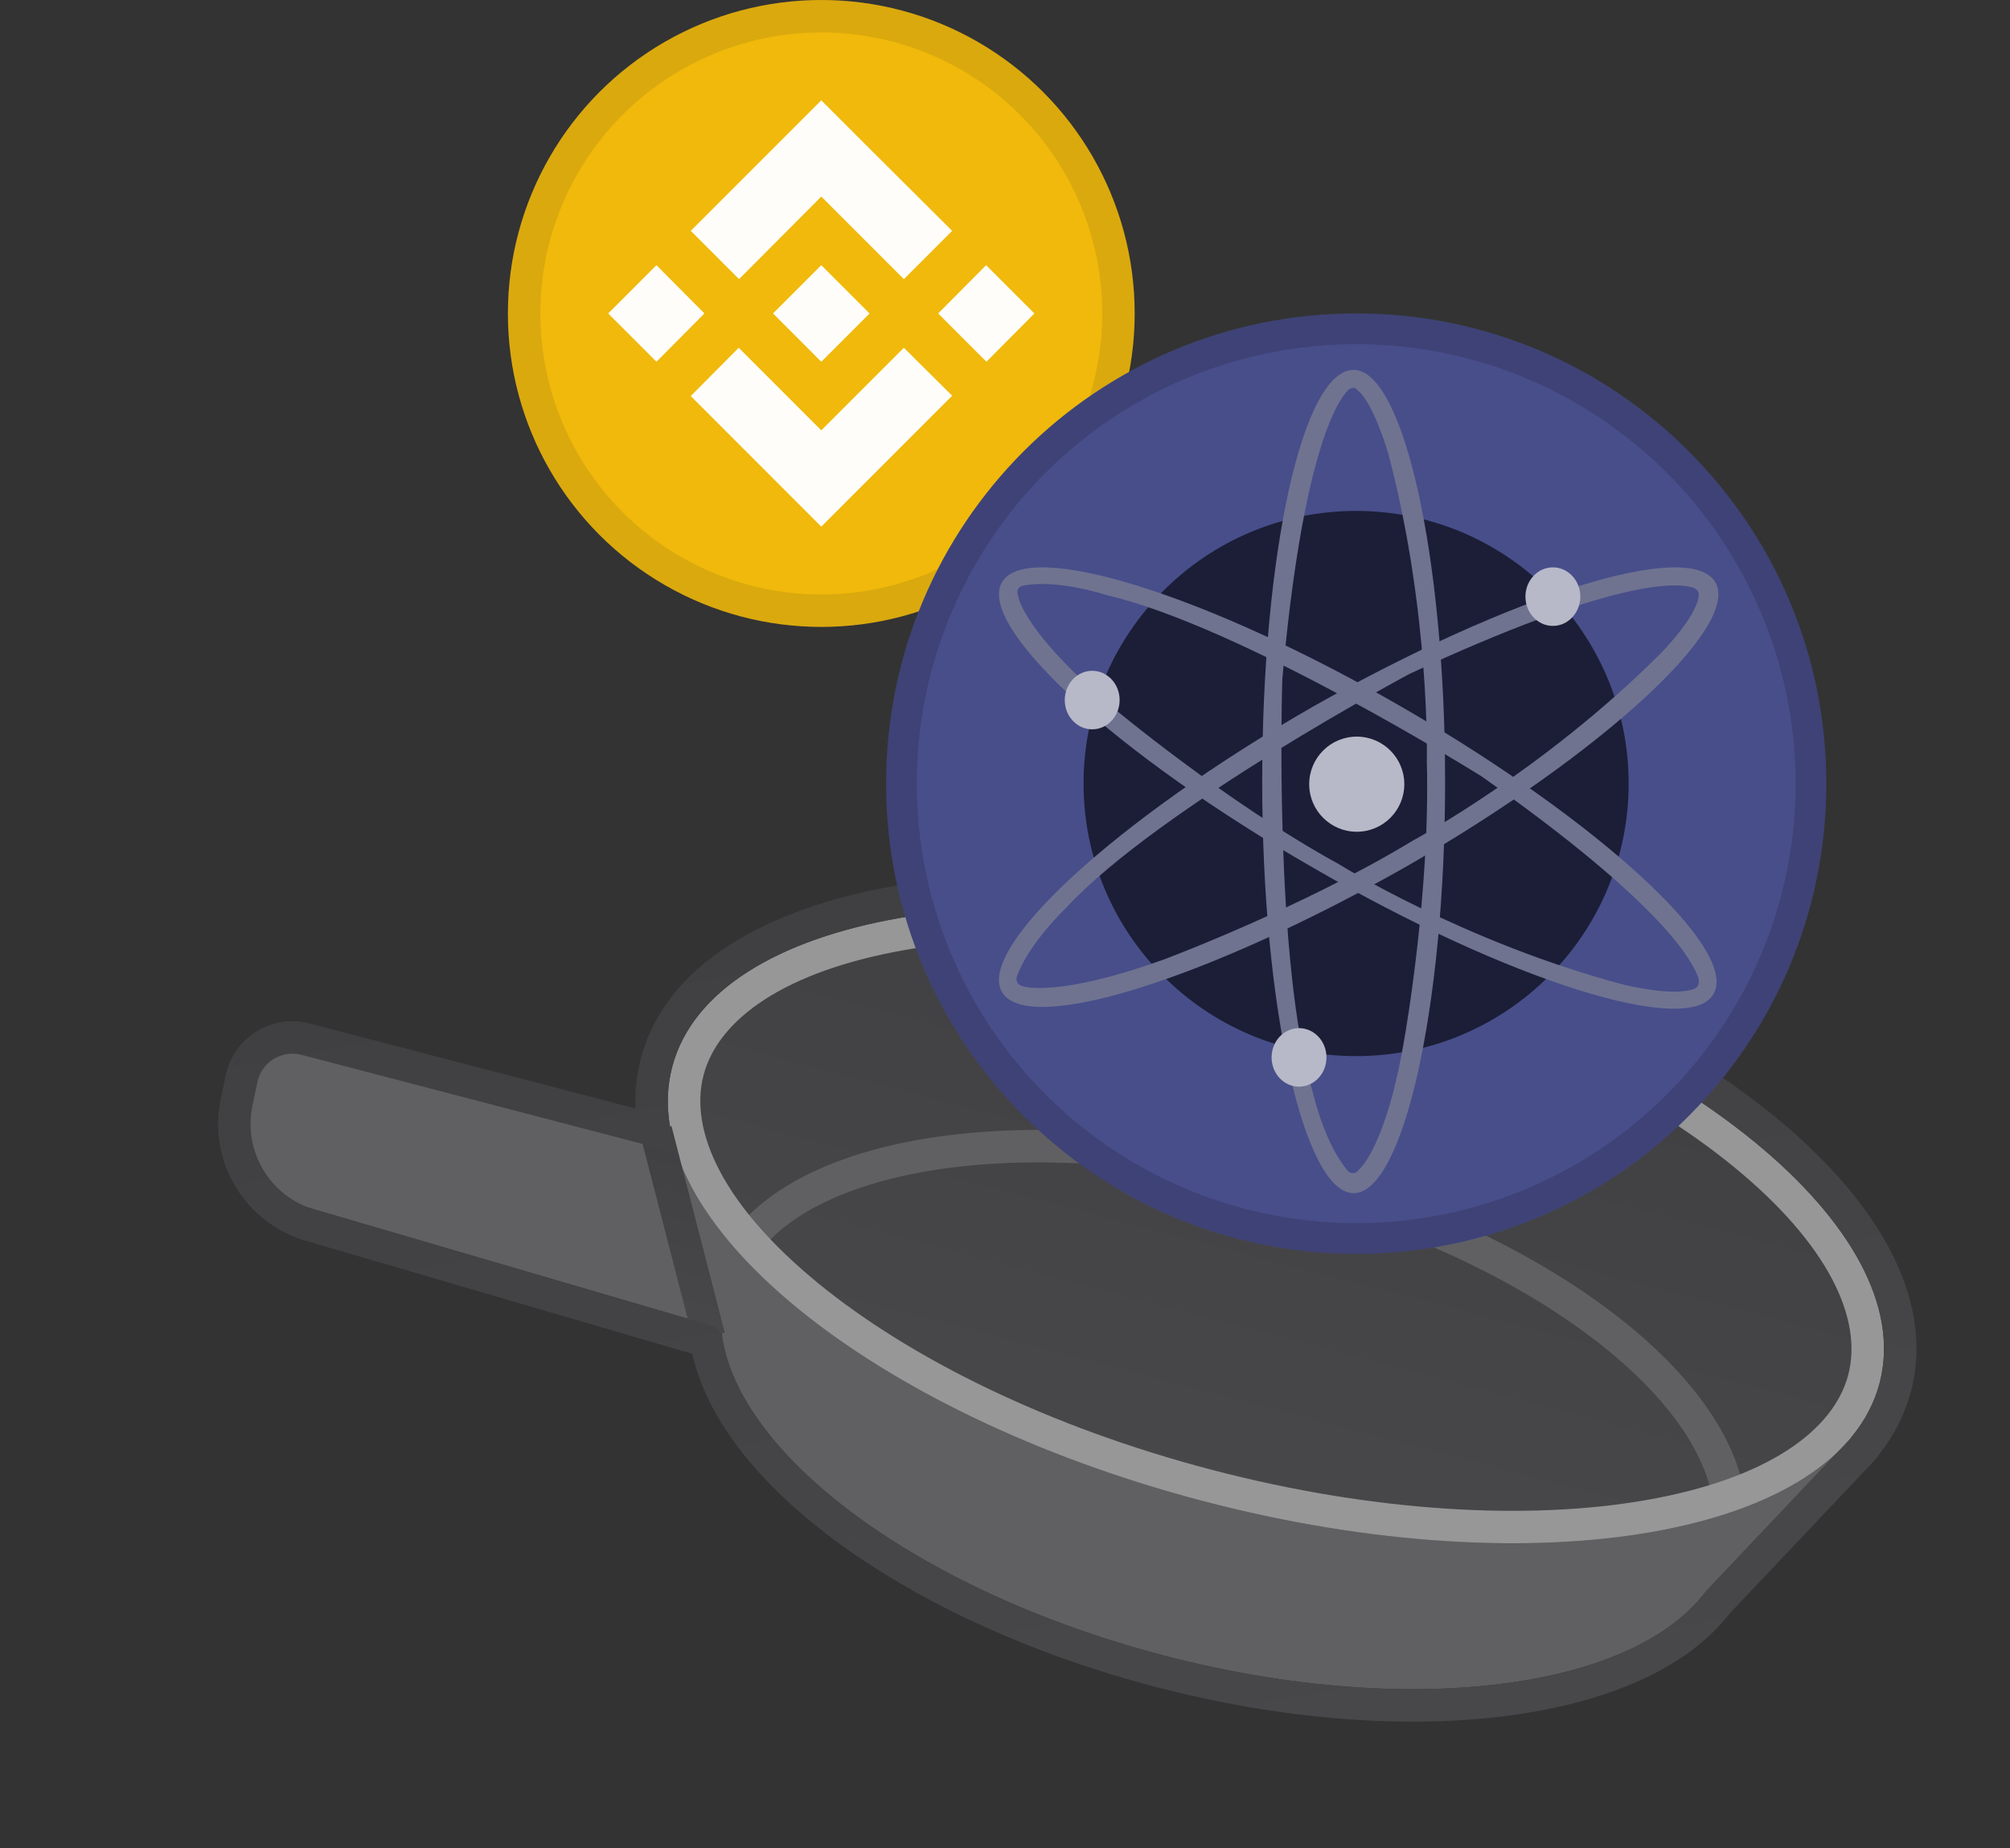 <svg width="186" height="171" viewBox="0 0 186 171" fill="none" xmlns="http://www.w3.org/2000/svg">
<rect x="0" y="0" width="186" height="171" fill="#333333" stroke="none"/>
<path d="M67.045 119.028C63.867 131.172 82.045 146.449 107.647 153.149C133.25 159.849 156.581 155.436 159.759 143.291C162.937 131.146 144.759 115.87 119.157 109.169C93.555 102.469 70.223 106.883 67.045 119.028Z" fill="#606063"/>
<path d="M155.924 149.273L171.346 132.988L61.992 104.369L67.713 126.187L155.924 149.273Z" fill="#606063"/>
<path d="M68.934 108.293L27.073 97.338C25.258 96.863 23.413 97.992 23.01 99.824L22.541 101.953C21.608 106.194 24.119 110.433 28.288 111.653L70.099 123.892L68.934 108.293Z" fill="#606063"/>
<path d="M62.203 98.71C58.509 112.824 80.527 130.811 111.381 138.886C142.235 146.96 170.241 142.064 173.935 127.95C177.629 113.836 155.611 95.849 124.757 87.774C93.903 79.7 65.896 84.596 62.203 98.71Z" fill="url(#paint0_linear)"/>
<path fill-rule="evenodd" clip-rule="evenodd" d="M146.673 123.286C153.771 128.506 157.919 134.152 158.538 139.157L161.516 138.789C160.744 132.551 155.779 126.258 148.45 120.869C141.061 115.434 131.011 110.721 119.537 107.718C108.063 104.716 96.993 103.901 87.888 105.019C78.859 106.128 71.448 109.182 67.72 114.242L70.135 116.021C73.126 111.961 79.508 109.071 88.254 107.997C96.923 106.933 107.608 107.698 118.777 110.621C129.946 113.544 139.636 118.111 146.673 123.286Z" fill="#606063"/>
<path fill-rule="evenodd" clip-rule="evenodd" d="M75.734 118.739C67.014 111.615 63.736 104.698 65.105 99.469C66.473 94.24 72.719 89.816 83.811 87.876C94.618 85.987 108.889 86.723 123.997 90.676C139.105 94.63 151.908 100.98 160.403 107.921C169.124 115.045 172.401 121.962 171.033 127.191C169.664 132.42 163.419 136.844 152.326 138.784C141.52 140.673 127.248 139.937 112.14 135.984C97.032 132.03 84.23 125.68 75.734 118.739ZM111.381 138.886C80.527 130.811 58.509 112.824 62.203 98.71C65.896 84.596 93.903 79.7 124.757 87.774C155.611 95.849 177.629 113.836 173.935 127.95C170.241 142.064 142.235 146.96 111.381 138.886Z" fill="#979797"/>
<path fill-rule="evenodd" clip-rule="evenodd" d="M64.167 124.049L59.23 104.926L62.135 104.176L67.072 123.299L64.167 124.049Z" fill="url(#paint1_linear)"/>
<path fill-rule="evenodd" clip-rule="evenodd" d="M62.469 106.189C62.424 106.041 62.381 105.893 62.341 105.746C62.266 105.473 62.198 105.2 62.139 104.929L61.997 104.389C61.995 104.38 62.002 104.372 62.011 104.375C62.019 104.377 62.027 104.37 62.025 104.362C62.024 104.353 62.022 104.345 62.021 104.337C61.973 104.072 61.933 103.807 61.901 103.543C61.893 103.479 61.886 103.416 61.879 103.352C61.806 102.689 61.782 102.031 61.808 101.378C61.808 101.378 61.808 101.378 61.808 101.377C61.843 100.475 61.973 99.585 62.203 98.71C65.896 84.595 93.903 79.699 124.757 87.774C155.611 95.849 177.629 113.836 173.935 127.95C173.706 128.826 173.383 129.666 172.972 130.469C172.972 130.469 172.972 130.47 172.972 130.47C172.528 131.338 171.981 132.163 171.337 132.945C171.332 132.951 171.326 132.958 171.321 132.964C171.319 132.967 171.318 132.969 171.318 132.972C171.318 132.977 171.322 132.982 171.327 132.983C171.332 132.984 171.335 132.989 171.336 132.993C171.336 132.996 171.335 133 171.333 133.002L170.725 133.644C170.655 133.72 170.584 133.795 170.511 133.87L169.275 135.175L169.273 135.177L157.793 147.299C150.986 156.33 130.197 159.051 107.647 153.149C85.345 147.312 68.676 134.967 66.85 123.854C66.757 123.285 66.367 122.8 65.814 122.639L29.127 111.91C24.983 110.698 22.472 106.499 23.365 102.275L23.824 100.103C24.214 98.258 26.066 97.113 27.89 97.589L62.139 106.52C62.339 106.573 62.522 106.39 62.469 106.189ZM58.812 102.553C58.748 101.009 58.903 99.468 59.3 97.95C61.626 89.065 71.23 83.984 82.778 81.966C94.611 79.897 109.77 80.751 125.516 84.872C141.262 88.993 154.896 95.674 164.199 103.274C173.277 110.691 179.162 119.825 176.837 128.71C176.28 130.839 175.285 132.774 173.936 134.499C173.821 134.697 173.679 134.887 173.511 135.065L172.923 135.686C172.92 135.689 172.916 135.693 172.913 135.697C172.836 135.779 172.759 135.861 172.68 135.943C172.677 135.946 172.673 135.95 172.67 135.953L160.082 149.246C155.911 154.652 148.056 157.706 138.984 158.802C129.684 159.926 118.467 159.082 106.888 156.051C95.435 153.054 85.34 148.366 77.809 142.91C70.73 137.78 65.488 131.648 64.067 125.253L28.285 114.789C22.636 113.137 19.213 107.413 20.43 101.655L20.889 99.482C21.633 95.963 25.166 93.778 28.647 94.686L58.812 102.553Z" fill="url(#paint2_linear)"/>
<circle cx="76" cy="29" r="29" fill="#F0B90B"/>
<path d="M65.185 29L60.748 33.468L56.28 29L60.748 24.532L65.185 29ZM76 18.185L83.641 25.826L88.109 21.358L80.468 13.748L76 9.28L71.532 13.748L63.921 21.358L68.389 25.826L76 18.185ZM91.252 24.532L86.815 29L91.283 33.468L95.72 29L91.252 24.532ZM76 39.815L68.358 32.173L63.921 36.641L71.563 44.283L76 48.72L80.468 44.252L88.109 36.611L83.641 32.173L76 39.815ZM76 33.468L80.468 29L76 24.532L71.532 29L76 33.468Z" fill="#FFFDFA"/>
<g style="mix-blend-mode:multiply" opacity="0.1">
<circle cx="76" cy="29" r="27.5" stroke="#191326" stroke-width="3"/>
</g>
<path d="M125.5 116C149.524 116 169 96.524 169 72.5C169 48.476 149.524 29 125.5 29C101.476 29 82 48.476 82 72.5C82 96.524 101.476 116 125.5 116Z" fill="#474E8A"/>
<path d="M125.49 97.71C139.418 97.71 150.71 86.418 150.71 72.49C150.71 58.561 139.418 47.27 125.49 47.27C111.561 47.27 100.27 58.561 100.27 72.49C100.27 86.418 111.561 97.71 125.49 97.71Z" fill="#1B1E36"/>
<path d="M125.263 34.22C120.524 34.22 116.8 51.316 116.8 72.304C116.8 93.292 120.693 110.388 125.263 110.388C129.833 110.388 133.726 93.292 133.726 72.304C133.726 51.316 129.833 34.22 125.263 34.22ZM125.771 108.187C125.263 108.864 124.755 108.356 124.755 108.356C122.555 105.818 121.539 101.247 121.539 101.247C117.816 89.061 118.662 62.825 118.662 62.825C120.524 42.006 123.74 37.098 124.755 36.082C124.925 35.913 125.432 35.744 125.602 36.082C127.125 37.267 128.479 42.006 128.479 42.006C132.372 56.732 132.034 70.442 132.034 70.442C132.372 82.46 130.002 95.831 130.002 95.831C128.31 106.156 125.771 108.187 125.771 108.187Z" fill="#6F7390"/>
<path d="M158.733 53.867C156.363 49.805 139.776 55.052 121.496 65.377C103.215 75.871 90.352 87.719 92.721 91.782C95.091 95.844 111.678 90.597 129.959 80.272C148.239 69.778 161.102 57.929 158.733 53.867ZM94.752 91.274C93.906 91.105 94.075 90.428 94.075 90.428C95.091 87.381 98.645 83.996 98.645 83.996C107.278 74.686 130.466 62.33 130.466 62.33C149.424 53.529 155.178 53.867 156.702 54.375C157.04 54.544 157.21 54.714 157.21 55.052C157.04 57.083 153.655 60.468 153.655 60.468C142.822 71.301 130.805 77.733 130.805 77.733C120.48 83.996 107.785 88.735 107.785 88.735C97.968 92.289 94.752 91.274 94.752 91.274Z" fill="#6F7390"/>
<path d="M158.564 91.949C160.933 87.887 148.069 76.038 129.959 65.544C111.848 55.05 95.091 49.803 92.721 53.865C90.352 57.928 103.215 69.776 121.496 80.27C139.606 90.764 156.363 96.011 158.564 91.949ZM94.245 55.219C93.906 54.373 94.583 54.204 94.583 54.204C97.799 53.527 102.369 55.05 102.369 55.05C114.894 57.928 137.068 71.807 137.068 71.807C154.163 83.824 156.702 89.071 157.21 90.595C157.21 90.933 157.21 91.272 156.871 91.441C155.009 92.287 150.27 91.103 150.27 91.103C135.544 87.21 123.865 79.931 123.865 79.931C113.371 74.177 102.877 65.375 102.877 65.375C94.922 58.605 94.245 55.389 94.245 55.219Z" fill="#6F7390"/>
<path d="M125.551 76.951C127.981 76.951 129.951 74.981 129.951 72.551C129.951 70.12 127.981 68.15 125.551 68.15C123.12 68.15 121.15 70.12 121.15 72.551C121.15 74.981 123.12 76.951 125.551 76.951Z" fill="#B7B9C8"/>
<path d="M143.699 57.907C145.101 57.907 146.238 56.694 146.238 55.198C146.238 53.703 145.101 52.49 143.699 52.49C142.297 52.49 141.16 53.703 141.16 55.198C141.16 56.694 142.297 57.907 143.699 57.907Z" fill="#B7B9C8"/>
<path d="M101.069 67.476C102.471 67.476 103.608 66.264 103.608 64.768C103.608 63.273 102.471 62.06 101.069 62.06C99.667 62.06 98.53 63.273 98.53 64.768C98.53 66.264 99.667 67.476 101.069 67.476Z" fill="#B7B9C8"/>
<path d="M120.209 100.536C121.611 100.536 122.748 99.324 122.748 97.828C122.748 96.333 121.611 95.12 120.209 95.12C118.807 95.12 117.67 96.333 117.67 97.828C117.67 99.324 118.807 100.536 120.209 100.536Z" fill="#B7B9C8"/>
<g style="mix-blend-mode:multiply" opacity="0.2">
<circle cx="125.5" cy="72.5" r="42.081" stroke="#191326" stroke-width="2.837"/>
</g>
<defs>
<linearGradient id="paint0_linear" x1="124.757" y1="87.774" x2="111.381" y2="138.886" gradientUnits="userSpaceOnUse">
<stop stop-color="#404042"/>
<stop offset="1" stop-color="#48484B"/>
</linearGradient>
<linearGradient id="paint1_linear" x1="65.567" y1="105.096" x2="60.735" y2="123.129" gradientUnits="userSpaceOnUse">
<stop stop-color="#404042"/>
<stop offset="1" stop-color="#48484B"/>
</linearGradient>
<linearGradient id="paint2_linear" x1="92.495" y1="80.169" x2="108.09" y2="164.62" gradientUnits="userSpaceOnUse">
<stop stop-color="#404042"/>
<stop offset="1" stop-color="#48484B"/>
</linearGradient>
</defs>
</svg>

